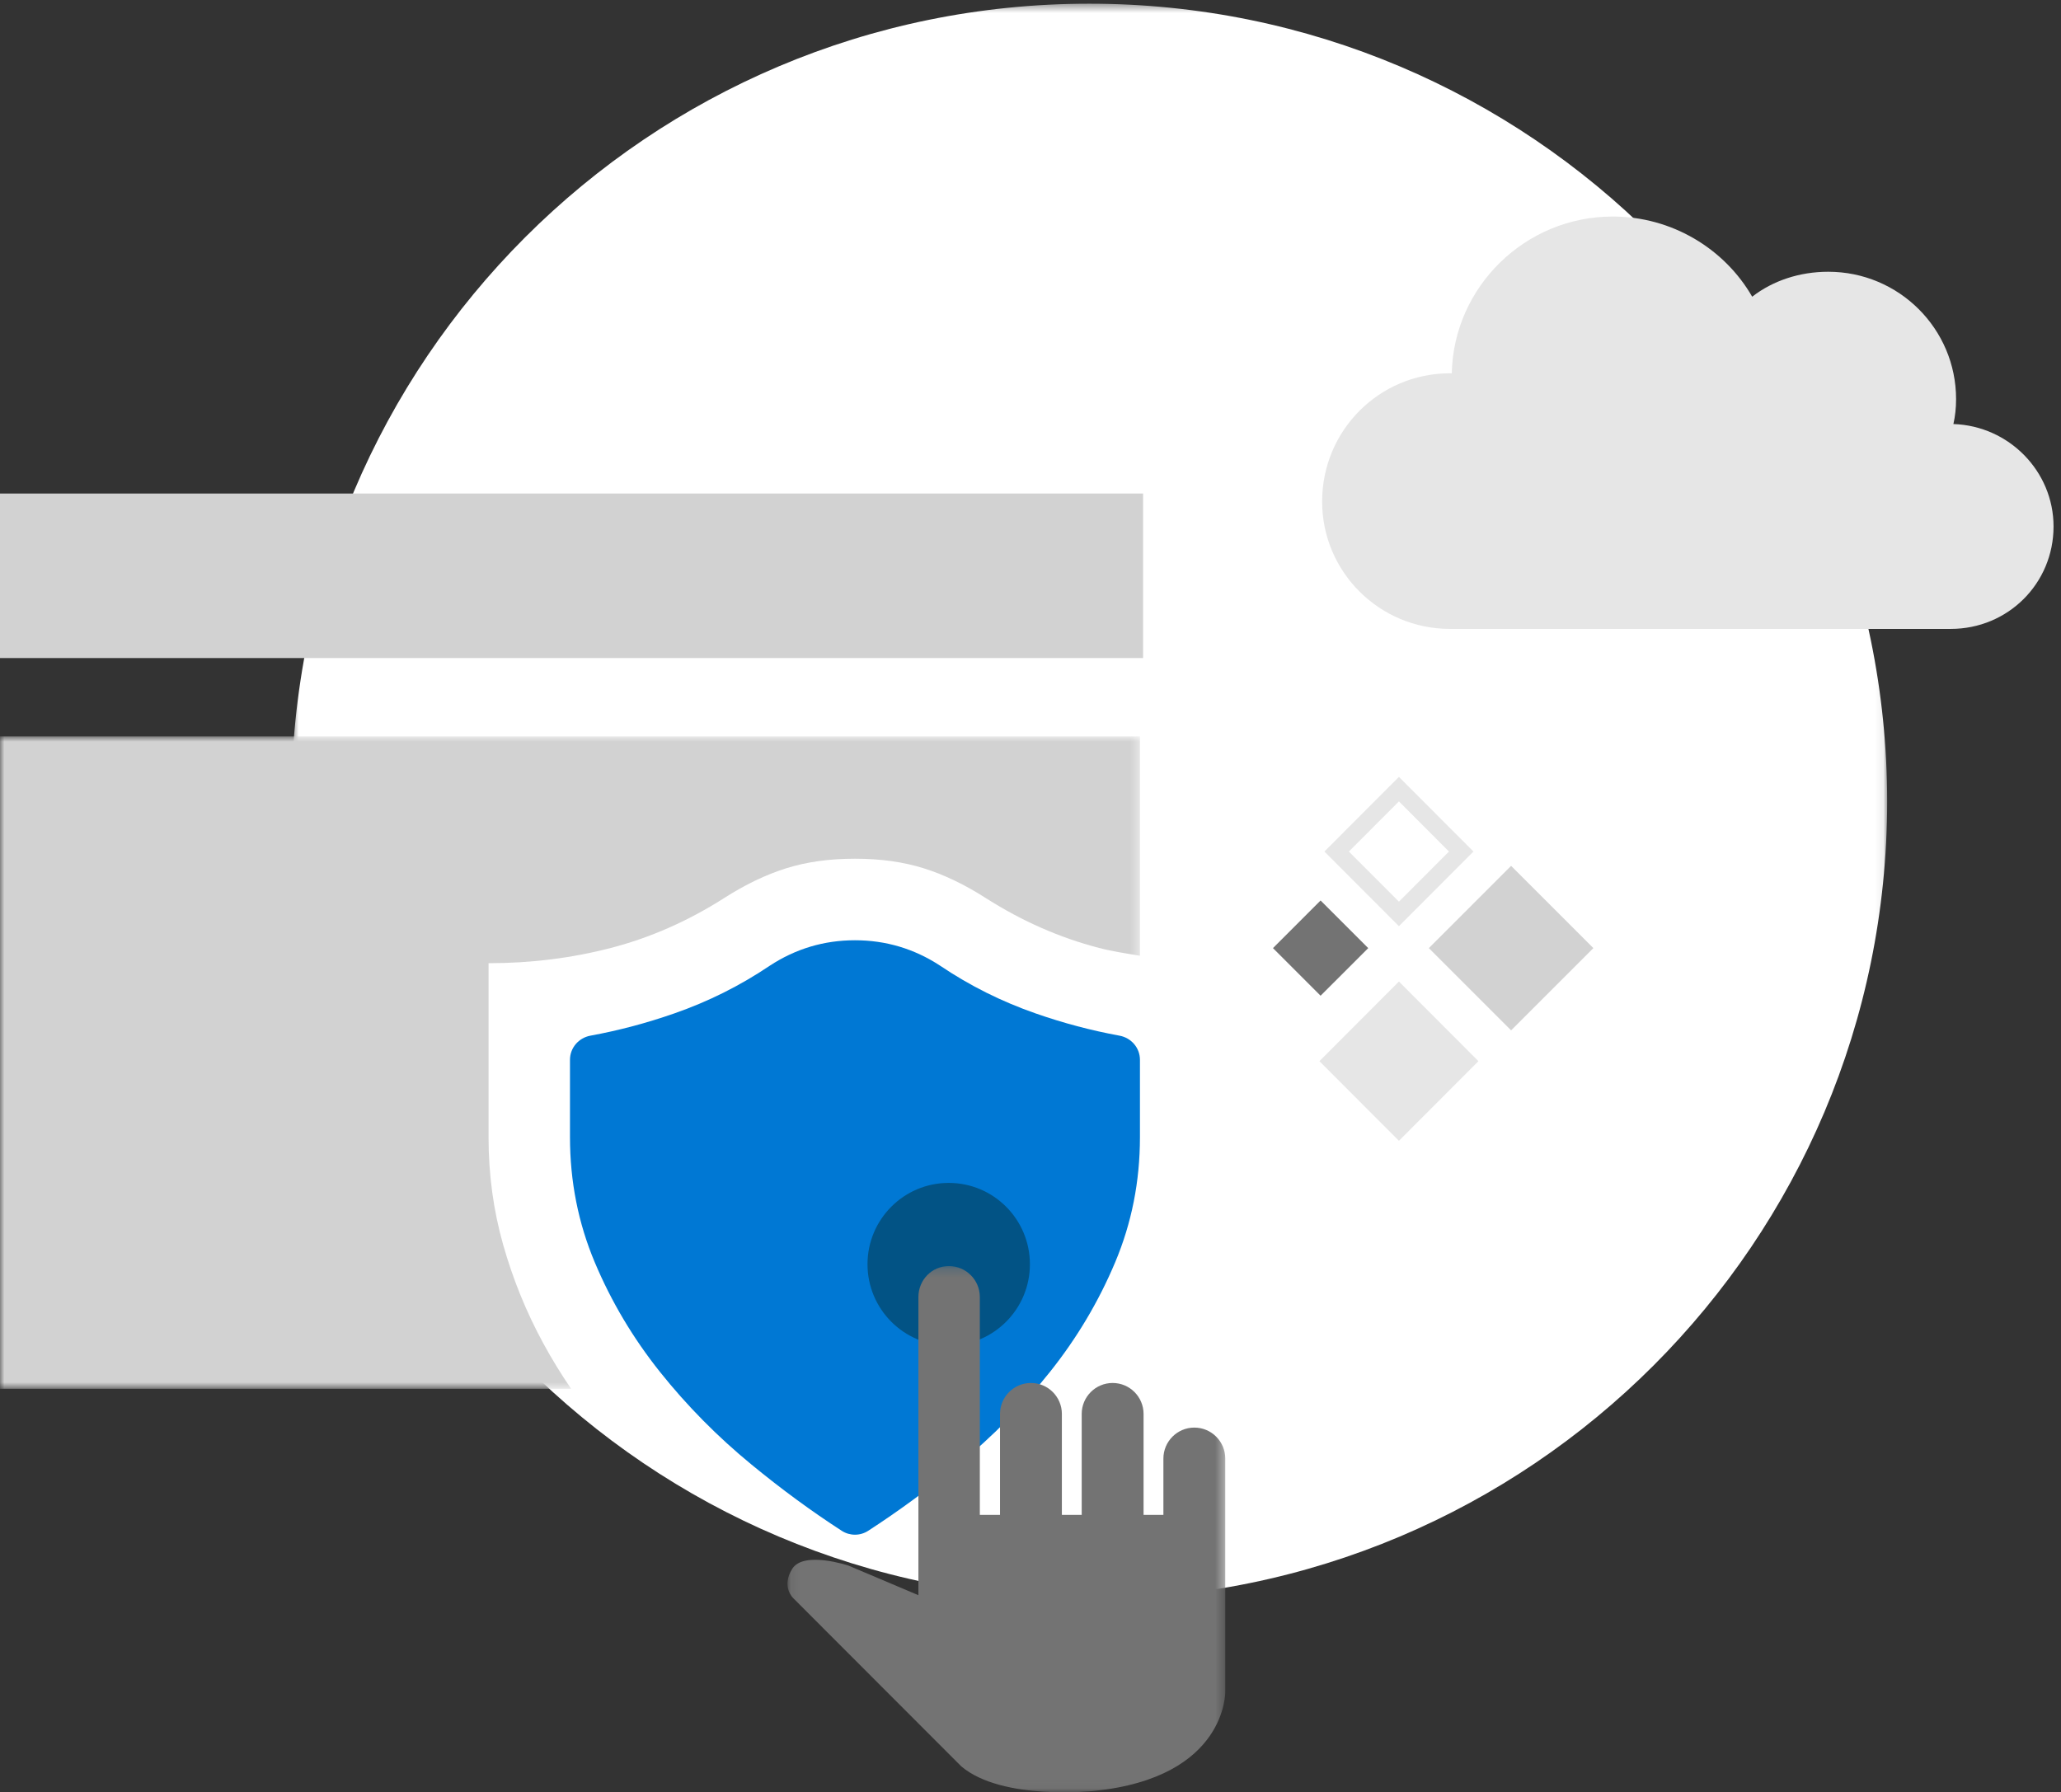 <?xml version="1.0" encoding="UTF-8"?>
<svg width="238px" height="207px" viewBox="0 0 238 207" version="1.1" xmlns="http://www.w3.org/2000/svg" xmlns:xlink="http://www.w3.org/1999/xlink">
    <rect x="0" y="0" width="238" height="207" fill="#333333" stroke="none"/>
    <!-- Generator: Sketch 48.2 (47327) - http://www.bohemiancoding.com/sketch -->
    <title>graphic2</title>
    <desc>Created with Sketch.</desc>
    <defs>
        <polygon id="path-1" points="0.649 0.428 184.924 0.428 184.924 184.704 0.649 184.704"></polygon>
        <polygon id="path-3" points="0 0.896 131.639 0.896 131.639 76.25 0 76.25"></polygon>
        <polygon id="path-5" points="0.094 0.193 50.652 0.193 50.652 60.97 0.094 60.97"></polygon>
    </defs>
    <g id="icons" stroke="none" stroke-width="1" fill="none" fill-rule="evenodd" transform="translate(-481, -81)">
        <g id="graphic2" transform="translate(481, 81)">
            <g id="Group-3" transform="translate(33, 0)">
                <mask id="mask-2" fill="white">
                    <use xlink:href="#path-1"></use>
                </mask>
                <g id="Clip-2"></g>
                <path d="M184.924,92.566 C184.924,143.451 143.672,184.704 92.787,184.704 C41.901,184.704 0.649,143.451 0.649,92.566 C0.649,41.68 41.901,0.427 92.787,0.427 C143.672,0.427 184.924,41.68 184.924,92.566" id="Fill-1" fill="#FFFFFF" mask="url(#mask-2)"></path>
            </g>
            <polygon id="Fill-4" fill="#D2D2D2" points="174.499 119 165 109.501 174.499 100 184 109.501"></polygon>
            <polygon id="Fill-5" fill="#737373" points="152.499 115 147 109.501 152.499 104 158 109.501"></polygon>
            <polygon id="Fill-6" fill="#D2D2D2" points="0 76 132 76 132 57 0 57"></polygon>
            <g id="Group-23" transform="translate(0, 25)">
                <g id="Group-9" transform="translate(0, 59.15)">
                    <mask id="mask-4" fill="white">
                        <use xlink:href="#path-3"></use>
                    </mask>
                    <g id="Clip-8"></g>
                    <path d="M58.106,59.619 C56.979,55.646 56.417,51.502 56.417,47.183 L56.417,27.094 L56.417,27.093 C61.314,27.093 66.027,26.504 70.558,25.327 C75.087,24.149 79.433,22.236 83.597,19.587 C86.044,18.019 88.445,16.865 90.796,16.129 C93.147,15.392 95.791,15.025 98.729,15.025 C101.668,15.025 104.312,15.392 106.663,16.129 C109.014,16.865 111.413,18.019 113.862,19.587 C118.023,22.236 122.37,24.149 126.901,25.327 C128.446,25.729 130.043,25.967 131.631,26.231 C131.636,26.232 131.639,26.23 131.639,26.225 L131.639,0.896 L-0,0.896 L-0,76.25 L65.954,76.25 C64.789,74.549 63.715,72.795 62.735,70.989 C60.774,67.383 59.231,63.593 58.106,59.619" id="Fill-7" fill="#D2D2D2" mask="url(#mask-4)"></path>
                </g>
                <path d="M108.573,86.537 C105.583,84.579 102.304,83.594 98.73,83.594 C95.153,83.594 91.872,84.579 88.886,86.537 C85.456,88.847 81.772,90.687 77.83,92.056 C74.653,93.164 71.439,94.015 68.185,94.612 C66.825,94.861 65.82,96.017 65.82,97.401 L65.82,106.333 C65.82,111.438 66.775,116.258 68.684,120.794 C70.595,125.333 73.104,129.551 76.214,133.45 C79.323,137.351 82.848,140.92 86.792,144.157 C90.234,146.986 93.704,149.533 97.204,151.799 C98.131,152.399 99.328,152.398 100.254,151.799 C103.752,149.533 107.222,146.986 110.667,144.157 C114.608,140.92 118.134,137.351 121.245,133.45 C124.353,129.551 126.864,125.333 128.774,120.794 C130.684,116.258 131.639,111.438 131.639,106.333 L131.639,97.401 C131.639,96.017 130.633,94.861 129.274,94.612 C126.019,94.015 122.804,93.165 119.628,92.056 C115.685,90.687 112,88.847 108.573,86.537" id="Fill-10" fill="#0078D4"></path>
                <path d="M118.932,121.011 C118.932,126.199 114.734,130.404 109.555,130.404 C104.376,130.404 100.178,126.199 100.178,121.011 C100.178,115.823 104.376,111.618 109.555,111.618 C114.734,111.618 118.932,115.823 118.932,121.011" id="Fill-12" fill="#025385"></path>
                <g id="Group-16" transform="translate(90.84, 121.03)">
                    <mask id="mask-6" fill="white">
                        <use xlink:href="#path-5"></use>
                    </mask>
                    <g id="Clip-15"></g>
                    <path d="M47.08,18.848 C45.107,18.848 43.507,20.45 43.507,22.427 L43.507,28.929 L41.217,28.929 L41.217,17.274 C41.217,15.297 39.618,13.695 37.645,13.695 C35.673,13.695 34.073,15.297 34.073,17.274 L34.073,28.929 L31.783,28.929 L31.783,17.274 C31.783,15.297 30.183,13.695 28.211,13.695 C26.238,13.695 24.639,15.297 24.639,17.274 L24.639,28.929 L22.309,28.929 L22.309,3.771 C22.309,1.795 20.711,0.193 18.738,0.193 C16.765,0.193 15.216,1.795 15.216,3.771 L15.216,28.929 L15.216,38.205 L7.13,34.783 C7.13,34.783 1.973,33.06 0.651,35.151 C-0.672,37.243 0.779,38.564 0.779,38.564 L20.176,57.983 C24.93,61.985 35.508,60.809 35.508,60.809 C50.888,59.249 50.651,49.327 50.651,49.327 L50.651,29.246 L50.651,28.929 L50.651,22.427 C50.651,20.45 49.052,18.848 47.08,18.848" id="Fill-14" fill="#737373" mask="url(#mask-6)"></path>
                </g>
                <path d="M225.575,23.975 C225.782,23.049 225.884,22.125 225.884,21.096 C225.884,12.969 219.275,6.386 211.12,6.386 C207.815,6.386 204.718,7.416 202.34,9.268 C199.14,3.713 193.051,0.009 186.237,0.009 C176.117,0.009 167.855,8.133 167.649,18.112 L167.442,18.112 C159.288,18.112 152.677,24.697 152.677,32.925 C152.677,41.053 159.288,47.635 167.442,47.635 L225.265,47.635 C231.873,47.635 237.139,42.388 237.139,35.804 C237.139,29.427 231.979,24.182 225.575,23.975" id="Fill-17" fill="#E6E6E6"></path>
                <polygon id="Stroke-19" stroke="#E6E6E6" stroke-width="2" points="168.739 73.347 161.546 80.552 154.353 73.347 161.546 66.141"></polygon>
                <polygon id="Fill-21" fill="#E6E6E6" points="170.727 97.558 161.546 106.755 152.364 97.558 161.546 88.36"></polygon>
            </g>
        </g>
    </g>
</svg>